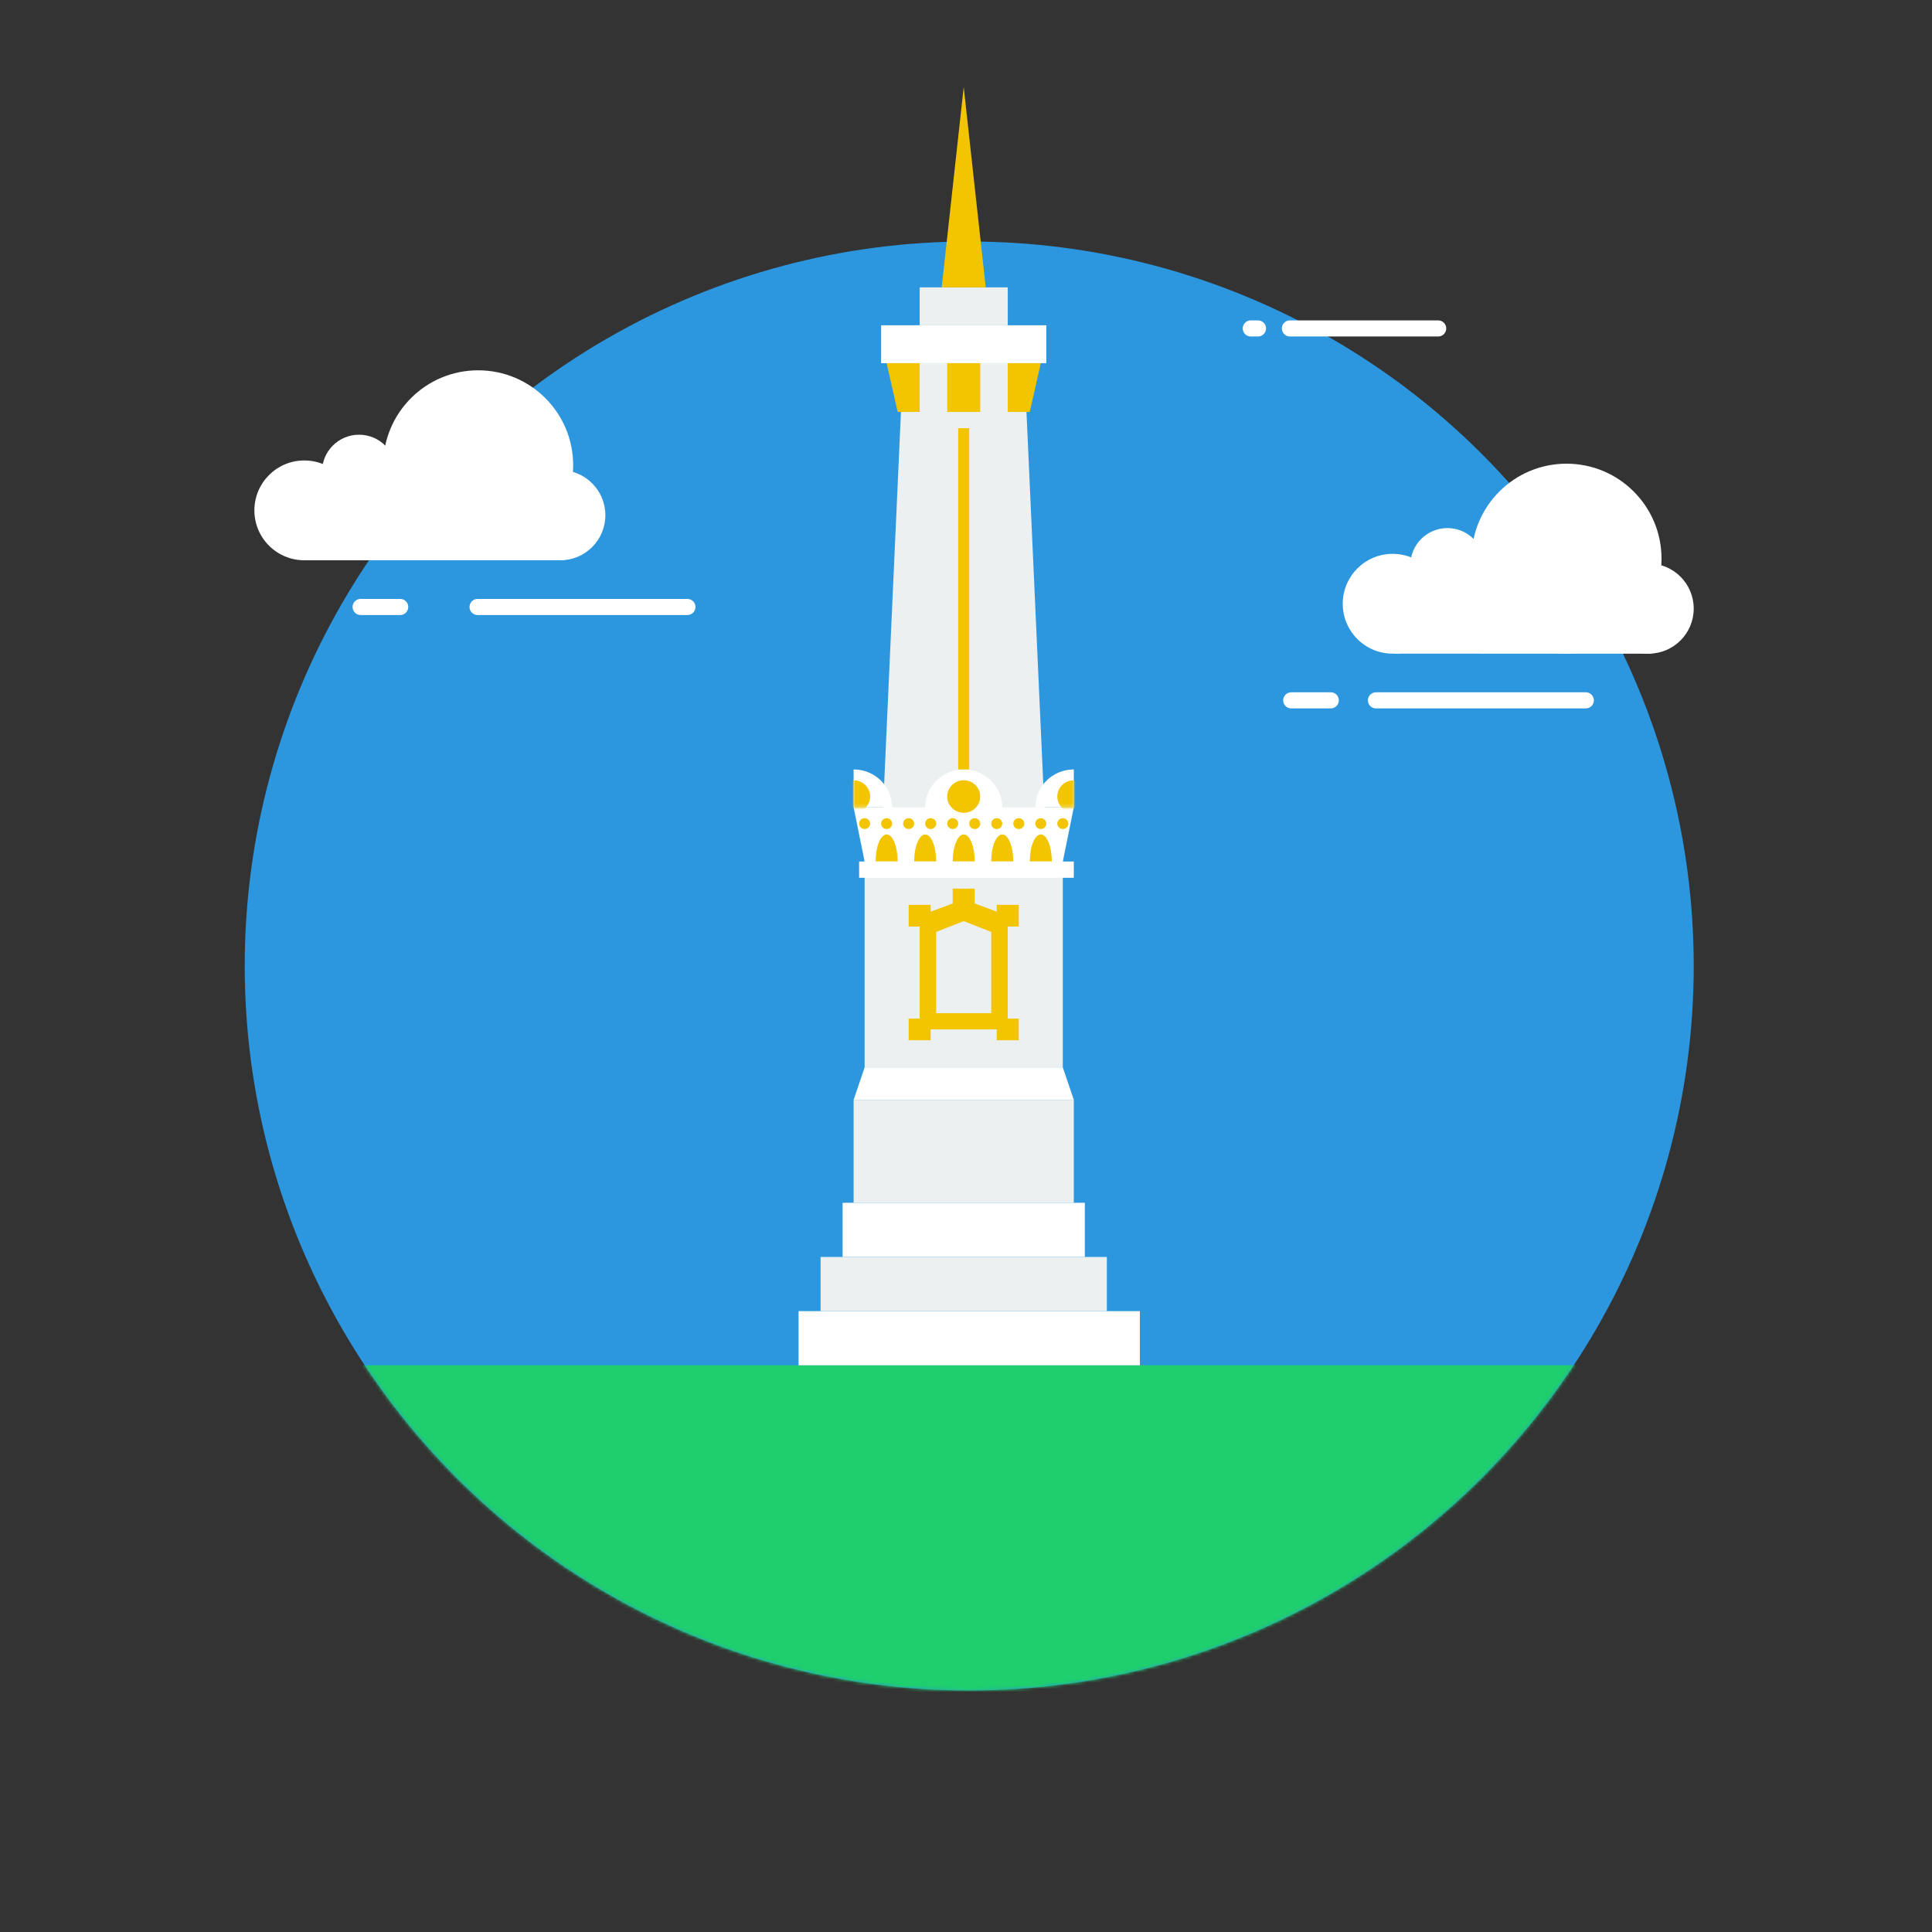 <svg width="600" height="600" xmlns="http://www.w3.org/2000/svg" xmlns:xlink="http://www.w3.org/1999/xlink"><rect width="100%" height="100%" fill="#333333" stroke="none"/><defs><circle id="a" cx="225" cy="225" r="225"/><path d="M0 11.775C0 5.272 5.358 0 11.968 0v11.775H0z" id="c"/><path d="M11.968 11.775H0V0c6.61 0 11.968 5.272 11.968 11.775z" id="e"/></defs><g fill="none" fill-rule="evenodd"><g transform="translate(76 75)"><mask id="b" fill="#fff"><use xlink:href="#a"/></mask><use fill="#2C97DE" xlink:href="#a"/><path fill="#1FCE6D" mask="url(#b)" d="M28 349h397v131H28z"/><g transform="translate(3 40)" fill="#FFF"><path d="M16 37h80v22H16z"/><circle cx="95" cy="45" r="14"/><circle cx="15.5" cy="43.5" r="15.5"/><circle cx="69.5" cy="29.5" r="29.5"/><circle cx="32.5" cy="31.5" r="11.5"/></g><g transform="translate(341 69)" fill="#FFF"><path d="M16 37h80v22H16z"/><circle cx="95" cy="45" r="14"/><circle cx="15.5" cy="43.5" r="15.5"/><circle cx="69.5" cy="29.5" r="29.5"/><circle cx="32.5" cy="31.5" r="11.5"/></g><path d="M72.314 113.5h65.172M36 113.5h12.283" fill="#FFE500" stroke="#FFF" stroke-linecap="round" stroke-linejoin="round" stroke-width="5"/><path d="M351.314 142.5h65.172m-91.486 0h12.283" fill="#FFE500" stroke="#FFF" stroke-linecap="round" stroke-linejoin="round" stroke-width="5"/><path d="M324.592 27h46.045m-58.194 0h2.235" fill="#FFE500" stroke="#FFF" stroke-linecap="round" stroke-linejoin="round" stroke-width="5"/></g><g transform="translate(248 27)"><path fill="#FFF" d="M25.645 74.017h51.29v11.775h-51.29z"/><path fill="#ECF0F1" d="M37.613 62.242h27.355v11.775H37.613zm-5.13 23.55h37.614l6.838 151.399h-51.29z"/><path fill="#ECF0F1" d="M20.516 233.826h61.548v70.653H20.516zm-3.419 80.746h68.387v31.962H17.097z"/><path fill="#FFF" d="M13.677 346.534h75.226v16.822H13.677zM0 380.178h106V397H0z"/><path fill="#ECF0F1" d="M6.839 363.356h88.903v16.822H6.839z"/><path fill="#FFF" d="M17.097 223.733h68.387l-3.42 16.822H20.517z"/><ellipse fill="#FFF" cx="51.29" cy="223.733" rx="11.968" ry="11.775"/><ellipse fill="#F2C500" cx="51.29" cy="220.369" rx="5.129" ry="5.047"/><g transform="translate(73.516 211.958)"><mask id="d" fill="#fff"><use xlink:href="#c"/></mask><use fill="#FFF" xlink:href="#c"/><ellipse fill="#F2C500" mask="url(#d)" cx="11.968" cy="8.411" rx="5.129" ry="5.047"/></g><g transform="translate(17.097 211.958)"><mask id="f" fill="#fff"><use xlink:href="#e"/></mask><use fill="#FFF" xlink:href="#e"/><ellipse fill="#F2C500" mask="url(#f)" cy="8.411" rx="5.129" ry="5.047"/></g><path d="M20.516 230.462c-.944 0-1.71-.753-1.71-1.682 0-.93.766-1.683 1.71-1.683s1.71.754 1.71 1.683-.766 1.682-1.71 1.682zm13.678 0c-.945 0-1.71-.753-1.71-1.682 0-.93.765-1.683 1.71-1.683.944 0 1.71.754 1.71 1.683s-.766 1.682-1.71 1.682zm13.677 0c-.944 0-1.71-.753-1.71-1.682 0-.93.766-1.683 1.71-1.683s1.71.754 1.71 1.683-.766 1.682-1.71 1.682zm13.677 0c-.944 0-1.71-.753-1.71-1.682 0-.93.766-1.683 1.71-1.683.945 0 1.71.754 1.71 1.683s-.765 1.682-1.71 1.682zm13.678 0c-.944 0-1.71-.753-1.71-1.682 0-.93.766-1.683 1.71-1.683s1.71.754 1.71 1.683-.766 1.682-1.71 1.682zm-47.871 0c-.944 0-1.71-.753-1.71-1.682 0-.93.766-1.683 1.71-1.683s1.71.754 1.71 1.683-.766 1.682-1.71 1.682zm13.677 0c-.944 0-1.71-.753-1.71-1.682 0-.93.766-1.683 1.71-1.683s1.71.754 1.71 1.683-.766 1.682-1.71 1.682zm13.678 0c-.945 0-1.71-.753-1.71-1.682 0-.93.765-1.683 1.71-1.683.944 0 1.71.754 1.71 1.683s-.766 1.682-1.71 1.682zm13.677 0c-.944 0-1.71-.753-1.71-1.682 0-.93.766-1.683 1.71-1.683s1.71.754 1.71 1.683-.766 1.682-1.71 1.682zm13.678 0c-.945 0-1.71-.753-1.71-1.682 0-.93.765-1.683 1.71-1.683.944 0 1.71.754 1.71 1.683s-.766 1.682-1.71 1.682zm-58.13 10.093c0-4.645 1.531-8.41 3.42-8.41 1.888 0 3.42 3.765 3.42 8.41h-6.84zm11.968 0c0-4.645 1.531-8.41 3.42-8.41 1.888 0 3.419 3.765 3.419 8.41h-6.839zm23.936 0c0-4.645 1.53-8.41 3.42-8.41 1.888 0 3.418 3.765 3.418 8.41H59.84zm11.967 0c0-4.645 1.531-8.41 3.42-8.41 1.888 0 3.42 3.765 3.42 8.41h-6.84zm-23.935 0c0-4.645 1.53-8.41 3.42-8.41 1.888 0 3.419 3.765 3.419 8.41h-6.84z" fill="#F2C500"/><path fill="#FFF" d="M18.806 240.555h66.677v5.047H18.806z"/><path d="M64.968 260.742v28.597h3.42v6.729h-6.84v-3.365H41.032v3.365h-6.838v-6.729h3.419v-28.597h-3.42v-6.73h6.84v2.103l6.838-2.523v-4.626h6.839v4.626l6.838 2.523v-2.102h6.84v6.729h-3.42zm-22.226 1.682v25.233h17.097v-25.233l-8.549-3.365-8.548 3.365z" fill="#F2C500"/><path fill="#FFF" d="M20.516 304.479h61.549l3.419 10.093H17.097z"/><path fill="#F2C500" d="M49.581 105.979H53v105.979h-3.419zm-3.42-20.187h10.258v15.14H46.161zm18.807 0h10.258l-3.42 15.14h-6.838z"/><path fill="#F2C500" d="M37.613 85.792H27.355l3.42 15.14h6.838z"/><path fill="#F2C500" d="M51.29 0l6.839 62.242H44.452z"/></g></g></svg>